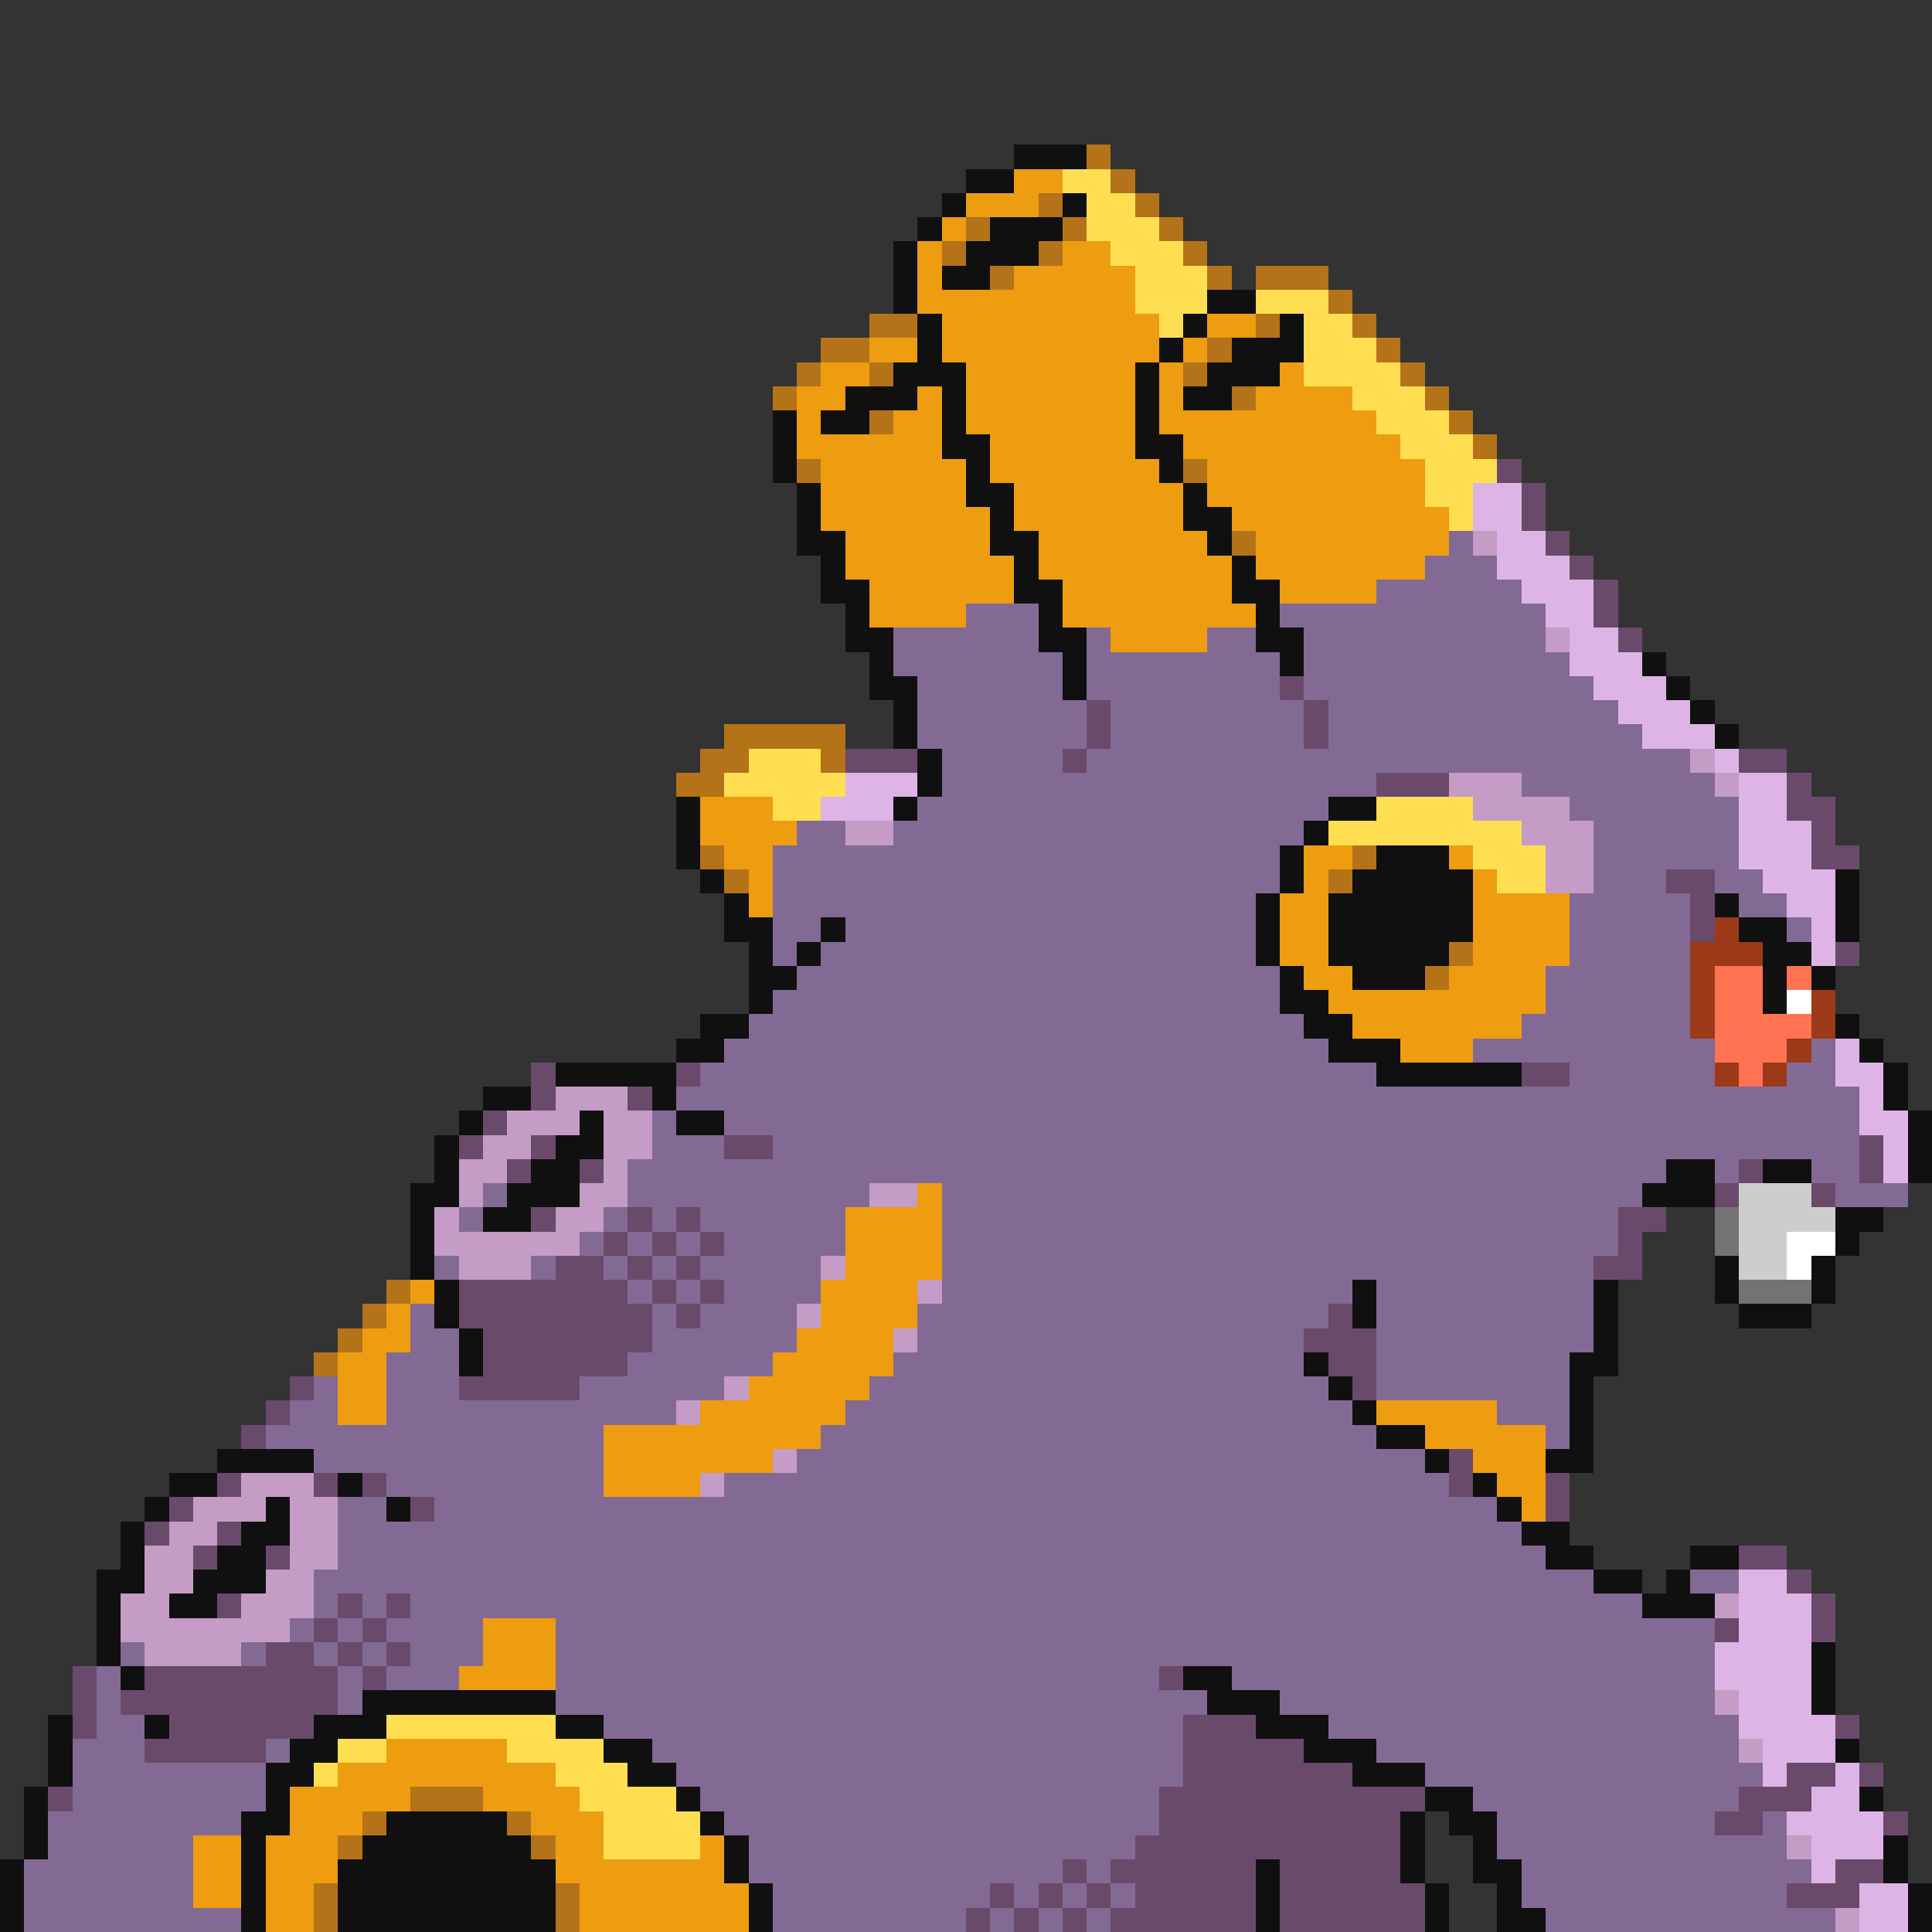 <svg xmlns="http://www.w3.org/2000/svg" viewBox="0 -0.5 80 80" shape-rendering="crispEdges">
<rect x="0" y="-0.5" width="80" height="80" fill="#333333" stroke="none"/>
<path stroke="#101010" d="M42 6h3M40 7h2M39 8h1M44 8h1M38 9h1M41 9h3M37 10h1M40 10h3M37 11h1M39 11h2M37 12h1M50 12h2M38 13h1M49 13h1M53 13h1M38 14h1M48 14h1M51 14h3M37 15h3M47 15h1M50 15h3M35 16h3M39 16h1M47 16h1M49 16h2M32 17h1M34 17h2M39 17h1M47 17h1M32 18h1M39 18h2M47 18h2M32 19h1M40 19h1M48 19h1M33 20h1M40 20h2M49 20h1M33 21h1M41 21h1M49 21h2M33 22h2M41 22h2M50 22h1M34 23h1M42 23h1M51 23h1M34 24h2M42 24h2M51 24h2M35 25h1M43 25h1M52 25h1M35 26h2M43 26h2M52 26h2M36 27h1M44 27h1M53 27h1M68 27h1M36 28h2M44 28h1M69 28h1M37 29h1M70 29h1M37 30h1M71 30h1M38 31h1M38 32h1M28 33h1M37 33h1M55 33h2M28 34h1M54 34h1M28 35h1M53 35h1M57 35h3M29 36h1M53 36h1M56 36h5M76 36h1M30 37h1M52 37h1M55 37h6M71 37h1M76 37h1M30 38h2M34 38h1M52 38h1M55 38h6M72 38h2M76 38h1M31 39h1M33 39h1M52 39h1M55 39h5M73 39h2M31 40h2M53 40h1M56 40h3M73 40h1M75 40h1M31 41h1M53 41h2M73 41h1M29 42h2M54 42h2M76 42h1M28 43h2M55 43h3M77 43h1M23 44h5M57 44h6M78 44h1M20 45h2M27 45h1M78 45h1M19 46h1M24 46h1M28 46h2M79 46h1M18 47h1M23 47h2M79 47h1M18 48h1M22 48h2M69 48h2M73 48h2M79 48h1M17 49h2M21 49h3M68 49h3M17 50h1M20 50h2M76 50h2M17 51h1M76 51h1M17 52h1M71 52h1M75 52h1M18 53h1M56 53h1M66 53h1M71 53h1M75 53h1M18 54h1M56 54h1M66 54h1M72 54h3M19 55h1M66 55h1M19 56h1M54 56h1M65 56h2M55 57h1M65 57h1M56 58h1M65 58h1M57 59h2M65 59h1M9 60h4M59 60h1M64 60h2M7 61h2M14 61h1M61 61h1M6 62h1M11 62h1M16 62h1M62 62h1M5 63h1M10 63h2M63 63h2M5 64h1M9 64h2M64 64h2M70 64h2M4 65h2M8 65h3M66 65h2M69 65h1M4 66h1M7 66h2M68 66h3M4 67h1M4 68h1M75 68h1M5 69h1M49 69h2M75 69h1M15 70h8M50 70h3M75 70h1M2 71h1M6 71h1M13 71h3M23 71h2M52 71h3M2 72h1M12 72h2M25 72h2M54 72h3M76 72h1M2 73h1M11 73h2M26 73h2M56 73h3M1 74h1M11 74h1M28 74h1M59 74h2M77 74h1M1 75h1M10 75h2M16 75h5M29 75h1M58 75h1M60 75h2M1 76h1M10 76h1M15 76h7M30 76h1M58 76h1M61 76h1M78 76h1M0 77h1M10 77h1M14 77h9M30 77h1M52 77h1M58 77h1M61 77h2M78 77h1M0 78h1M10 78h1M14 78h9M31 78h1M52 78h1M59 78h1M62 78h1M79 78h1M0 79h1M10 79h1M14 79h9M31 79h1M52 79h1M59 79h1M62 79h2M79 79h1" />
<path stroke="#b47318" d="M45 6h1M46 7h1M43 8h1M47 8h1M40 9h1M44 9h1M48 9h1M39 10h1M43 10h1M49 10h1M41 11h1M50 11h1M52 11h3M55 12h1M36 13h2M52 13h1M56 13h1M34 14h2M50 14h1M57 14h1M33 15h1M36 15h1M49 15h1M58 15h1M32 16h1M51 16h1M59 16h1M36 17h1M60 17h1M61 18h1M33 19h1M49 19h1M51 22h1M30 30h5M29 31h2M34 31h1M28 32h2M29 35h1M56 35h1M30 36h1M55 36h1M60 39h1M59 40h1M16 53h1M15 54h1M14 55h1M13 56h1M17 74h3M15 75h1M21 75h1M14 76h1M22 76h1M13 78h1M23 78h1M13 79h1M23 79h1" />
<path stroke="#ee9c10" d="M42 7h2M40 8h3M39 9h1M38 10h1M44 10h2M38 11h1M42 11h5M38 12h9M39 13h9M50 13h2M36 14h2M39 14h9M49 14h1M34 15h2M40 15h7M48 15h1M53 15h1M33 16h2M38 16h1M40 16h7M48 16h1M52 16h4M33 17h1M37 17h2M40 17h7M48 17h9M33 18h6M41 18h6M49 18h9M34 19h6M41 19h7M50 19h9M34 20h6M42 20h7M50 20h9M34 21h7M42 21h7M51 21h9M35 22h6M43 22h7M52 22h8M35 23h7M43 23h8M52 23h7M36 24h6M44 24h7M53 24h4M36 25h4M44 25h8M46 26h4M29 33h3M29 34h4M30 35h2M54 35h2M60 35h1M31 36h1M54 36h1M61 36h1M31 37h1M53 37h2M61 37h4M53 38h2M61 38h4M53 39h2M61 39h4M54 40h2M60 40h4M55 41h9M56 42h7M58 43h3M38 49h1M35 50h4M35 51h4M35 52h4M17 53h1M34 53h4M16 54h1M34 54h4M15 55h2M33 55h4M14 56h2M32 56h5M14 57h2M31 57h5M14 58h2M29 58h6M57 58h5M25 59h9M59 59h5M25 60h7M61 60h3M25 61h4M62 61h2M63 62h1M20 67h3M20 68h3M19 69h4M16 72h5M14 73h9M12 74h5M20 74h4M12 75h3M22 75h3M8 76h2M11 76h3M23 76h2M29 76h1M8 77h2M11 77h3M23 77h7M8 78h2M11 78h2M24 78h7M11 79h2M24 79h7" />
<path stroke="#ffde52" d="M44 7h2M45 8h2M45 9h3M46 10h3M47 11h3M47 12h3M52 12h3M48 13h1M54 13h2M54 14h3M54 15h4M56 16h3M57 17h3M58 18h3M59 19h3M59 20h2M60 21h1M31 31h3M30 32h5M32 33h2M57 33h4M55 34h8M61 35h3M62 36h2M16 71h7M14 72h2M21 72h4M13 73h1M23 73h3M24 74h4M25 75h4M25 76h4" />
<path stroke="#6a4a6a" d="M62 19h1M63 20h1M63 21h1M64 22h1M65 23h1M66 24h1M66 25h1M67 26h1M53 28h1M45 29h1M54 29h1M45 30h1M54 30h1M35 31h3M44 31h1M72 31h2M57 32h3M74 32h1M74 33h2M75 34h1M75 35h2M69 36h2M70 37h1M70 38h1M76 39h1M22 44h1M28 44h1M63 44h2M22 45h1M26 45h1M20 46h1M19 47h1M22 47h1M30 47h2M77 47h1M21 48h1M24 48h1M72 48h1M77 48h1M71 49h1M75 49h1M22 50h1M26 50h1M28 50h1M67 50h2M25 51h1M27 51h1M29 51h1M67 51h1M23 52h2M26 52h1M28 52h1M66 52h2M19 53h7M27 53h1M29 53h1M19 54h8M28 54h1M55 54h1M20 55h7M54 55h3M20 56h6M55 56h2M12 57h1M19 57h5M56 57h1M11 58h1M10 59h1M60 60h1M9 61h1M13 61h1M15 61h1M60 61h1M64 61h1M7 62h1M17 62h1M64 62h1M6 63h1M9 63h1M8 64h1M11 64h1M72 64h2M74 65h1M9 66h1M14 66h1M16 66h1M75 66h1M13 67h1M15 67h1M71 67h1M75 67h1M11 68h2M14 68h1M16 68h1M3 69h1M6 69h8M15 69h1M48 69h1M3 70h1M5 70h9M3 71h1M7 71h6M49 71h3M76 71h1M6 72h5M49 72h5M49 73h7M74 73h2M77 73h1M2 74h1M48 74h11M72 74h3M48 75h10M71 75h2M78 75h1M47 76h11M44 77h1M46 77h6M53 77h5M76 77h2M41 78h1M43 78h1M45 78h1M47 78h5M53 78h6M74 78h3M40 79h1M42 79h1M44 79h1M46 79h6M53 79h6" />
<path stroke="#deb4e6" d="M61 20h2M61 21h2M62 22h2M62 23h3M63 24h3M64 25h2M65 26h2M65 27h3M66 28h3M67 29h3M68 30h3M71 31h1M35 32h3M72 32h2M34 33h3M72 33h2M72 34h3M72 35h3M73 36h3M74 37h2M75 38h1M75 39h1M76 43h1M76 44h2M77 45h1M77 46h2M78 47h1M78 48h1M72 65h2M72 66h3M72 67h3M71 68h4M71 69h4M72 70h3M72 71h4M73 72h3M73 73h1M76 73h1M75 74h2M74 75h4M75 76h3M75 77h1M77 78h2M77 79h2" />
<path stroke="#836a94" d="M60 22h1M59 23h3M57 24h6M40 25h3M53 25h11M37 26h6M45 26h1M50 26h2M54 26h10M37 27h7M45 27h8M54 27h11M38 28h6M45 28h8M54 28h12M38 29h7M46 29h8M55 29h12M38 30h7M46 30h8M55 30h13M39 31h5M45 31h25M39 32h18M63 32h8M38 33h17M65 33h7M33 34h2M37 34h17M66 34h6M32 35h21M66 35h6M32 36h21M66 36h3M71 36h2M32 37h20M65 37h5M72 37h2M32 38h2M35 38h17M65 38h5M74 38h1M32 39h1M34 39h18M65 39h5M33 40h20M64 40h6M32 41h21M64 41h6M31 42h23M63 42h7M30 43h25M61 43h10M75 43h1M29 44h28M65 44h6M74 44h2M28 45h49M27 46h1M30 46h47M27 47h3M32 47h45M26 48h43M71 48h1M75 48h2M20 49h1M26 49h10M39 49h29M76 49h3M19 50h1M25 50h1M27 50h1M29 50h6M39 50h28M24 51h1M26 51h1M28 51h1M30 51h5M39 51h28M18 52h1M22 52h1M25 52h1M27 52h1M29 52h5M39 52h27M26 53h1M28 53h1M30 53h4M39 53h17M57 53h9M17 54h1M27 54h1M29 54h4M38 54h17M57 54h9M17 55h2M27 55h6M38 55h16M57 55h9M16 56h3M26 56h6M37 56h17M57 56h8M13 57h1M16 57h3M24 57h6M36 57h19M57 57h8M12 58h2M16 58h12M35 58h21M62 58h3M11 59h14M34 59h23M64 59h1M13 60h12M33 60h26M16 61h9M30 61h30M14 62h2M18 62h44M14 63h49M14 64h50M13 65h53M70 65h2M13 66h1M15 66h1M17 66h51M12 67h1M14 67h1M16 67h4M23 67h48M5 68h1M10 68h1M13 68h1M15 68h1M17 68h3M23 68h48M4 69h1M14 69h1M16 69h3M23 69h25M51 69h20M4 70h1M14 70h1M23 70h27M53 70h18M4 71h2M25 71h24M55 71h17M3 72h3M11 72h1M27 72h22M57 72h15M3 73h8M28 73h21M59 73h14M3 74h8M29 74h19M61 74h11M2 75h8M30 75h18M62 75h9M73 75h1M2 76h6M31 76h16M62 76h12M1 77h7M31 77h13M45 77h1M63 77h12M1 78h7M32 78h9M42 78h1M44 78h1M46 78h1M63 78h11M1 79h9M32 79h8M41 79h1M43 79h1M45 79h1M64 79h12" />
<path stroke="#c59cc5" d="M61 22h1M64 26h1M70 31h1M60 32h3M71 32h1M61 33h4M35 34h2M63 34h3M64 35h2M64 36h2M23 45h3M21 46h3M25 46h2M20 47h2M25 47h2M19 48h2M25 48h1M19 49h1M24 49h2M36 49h2M18 50h1M23 50h2M18 51h6M19 52h3M34 52h1M38 53h1M33 54h1M37 55h1M30 57h1M28 58h1M32 60h1M10 61h3M29 61h1M8 62h3M12 62h2M7 63h2M12 63h2M6 64h2M12 64h2M6 65h2M11 65h2M5 66h2M10 66h3M71 66h1M5 67h7M6 68h4M71 70h1M72 72h1M74 76h1M76 79h1" />
<path stroke="#9c3918" d="M71 38h1M70 39h3M70 40h1M70 41h1M75 41h1M70 42h1M75 42h1M74 43h1M71 44h1M73 44h1" />
<path stroke="#ff7352" d="M71 40h2M74 40h1M71 41h2M71 42h4M71 43h3M72 44h1" />
<path stroke="#ffffff" d="M74 41h1M74 51h2M74 52h1" />
<path stroke="#cdcdcd" d="M72 49h3M72 50h4M72 51h2M72 52h2" />
<path stroke="#737373" d="M71 50h1M71 51h1M72 53h3" />
</svg>